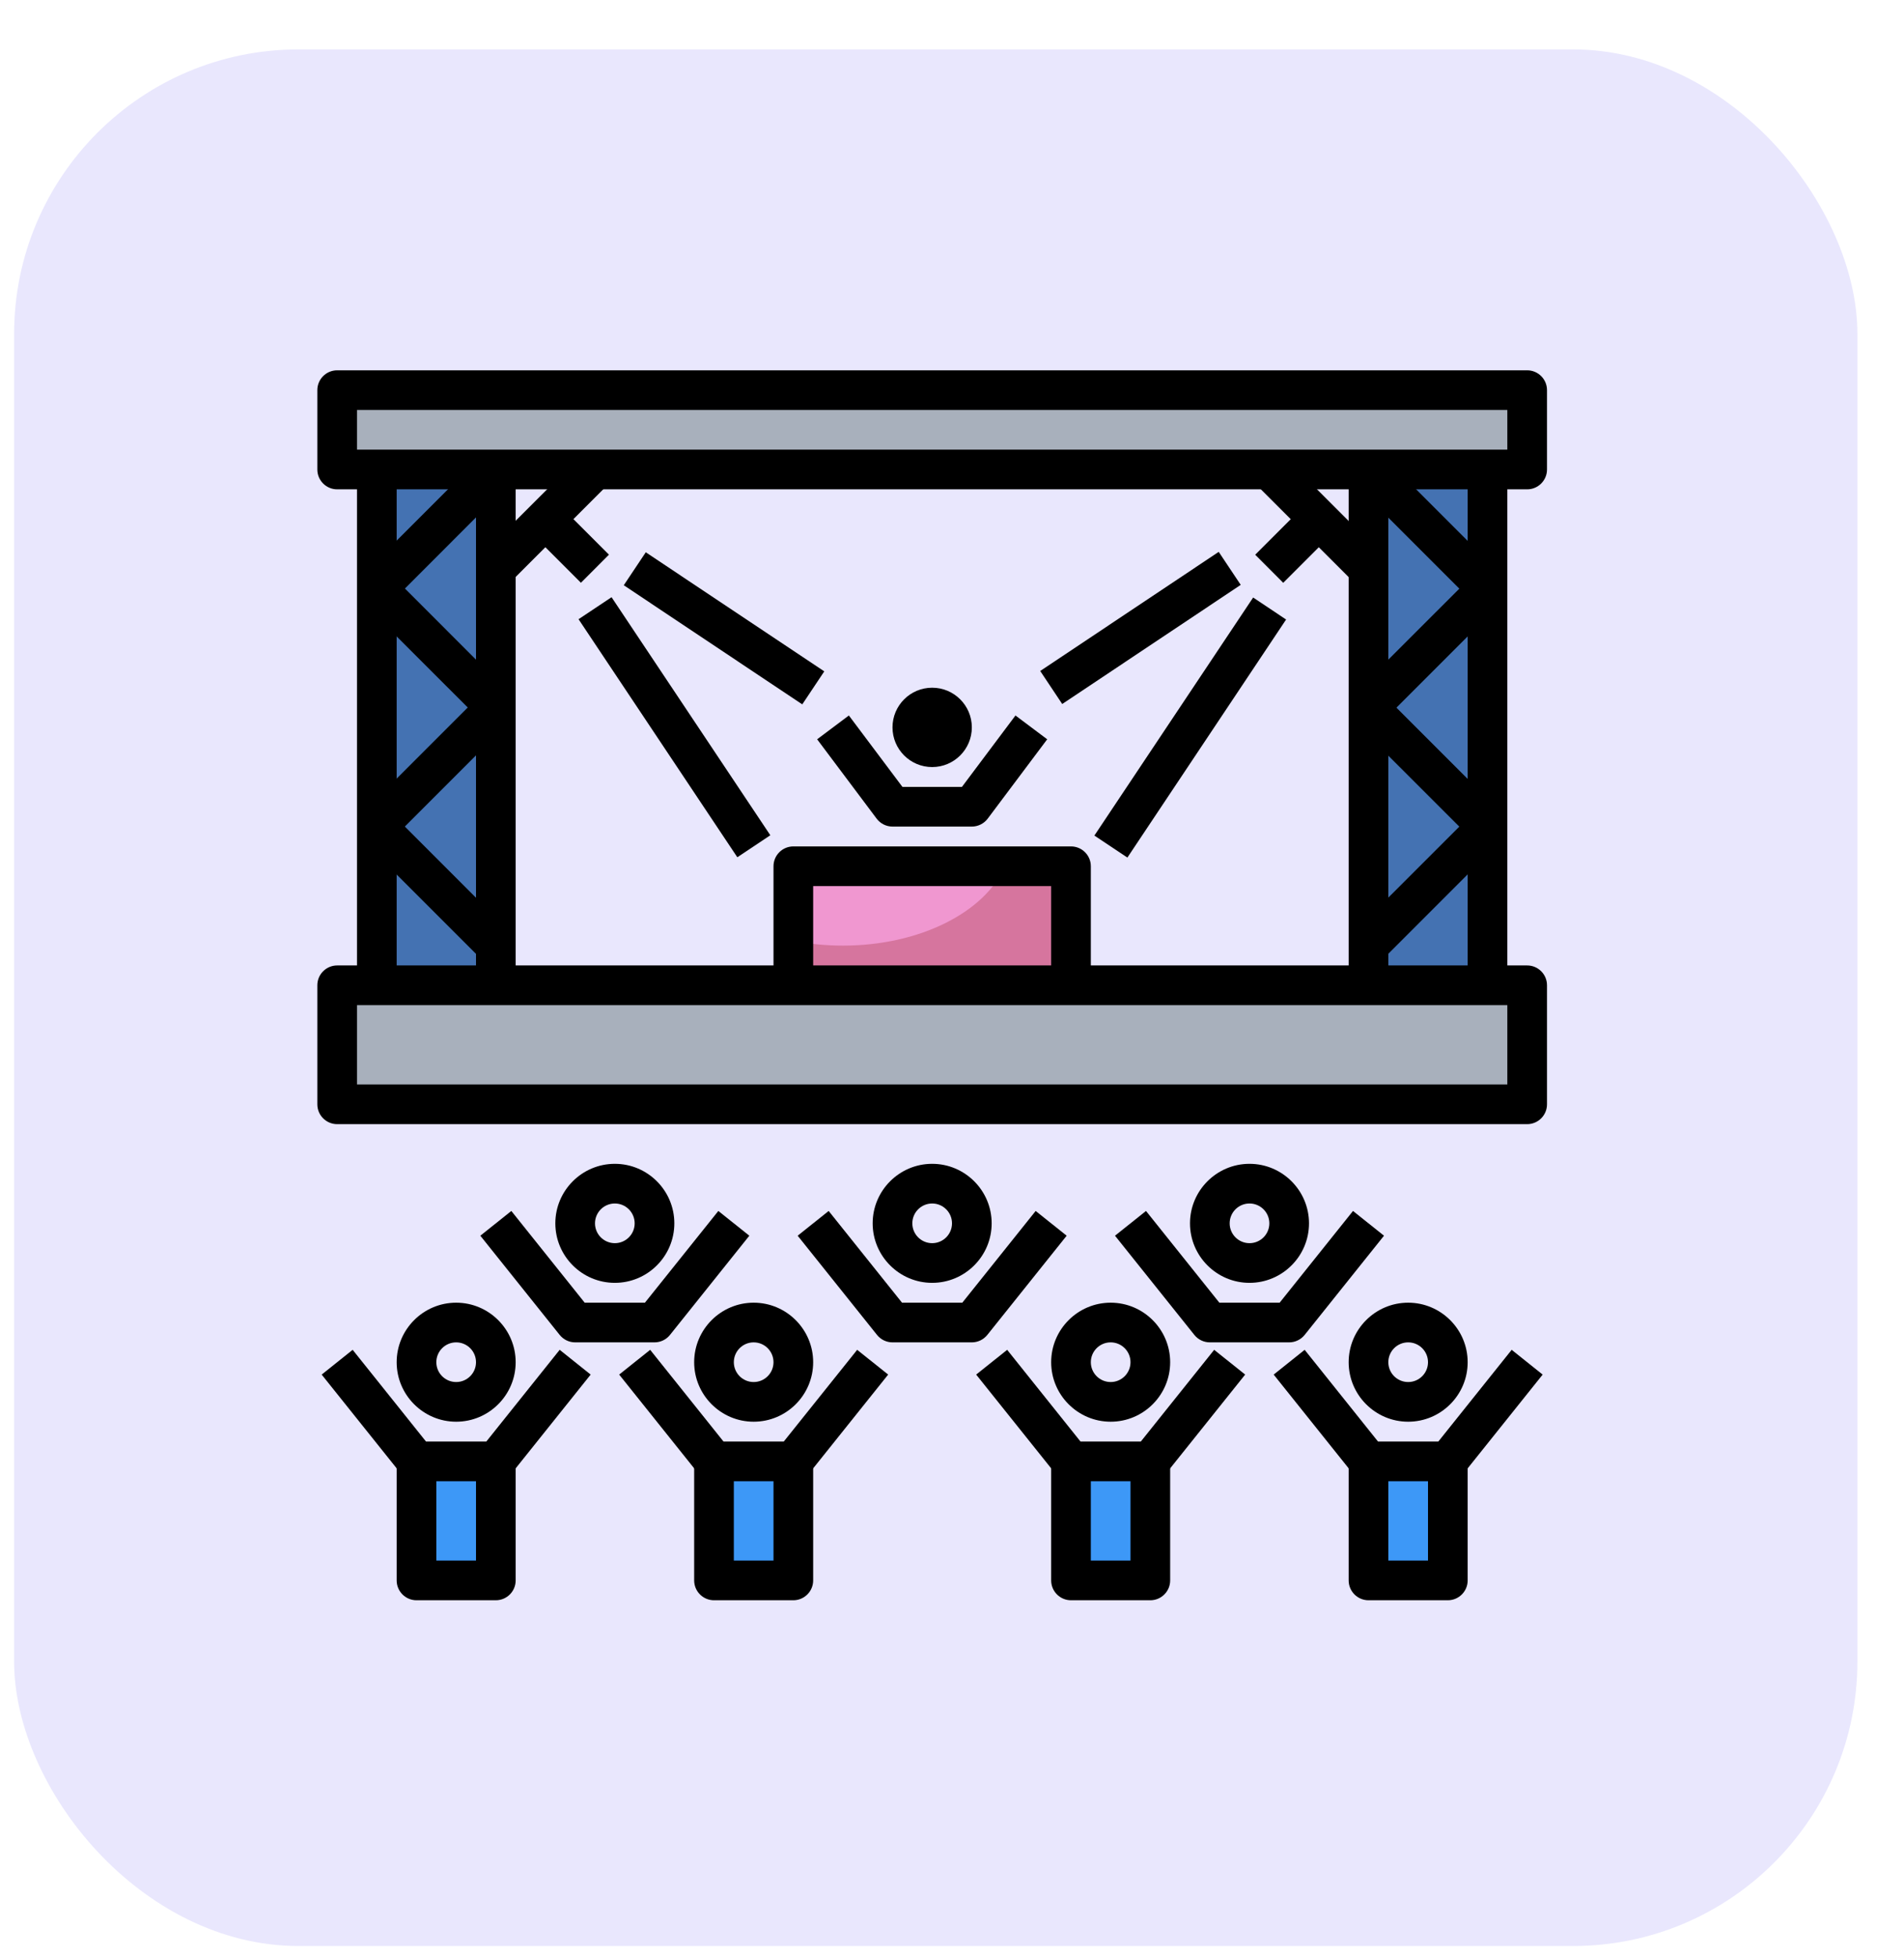 <svg width="36" height="37" viewBox="0 0 36 37" fill="none" xmlns="http://www.w3.org/2000/svg">
<rect x="0.267" y="0.934" width="34.852" height="35.852" rx="5.378" fill="#E9E7FD"/>
<g clip-path="url(#clip0_808_4240)">
<path d="M25.875 8.875H28.125V18.625H25.875V8.875Z" fill="#4472B2"/>
<path d="M7.125 8.875H9.375V18.625H7.125V8.875Z" fill="#4472B2"/>
<path d="M6.375 7.375H28.875V8.875H6.375V7.375Z" fill="#A8B0BC"/>
<path d="M20.25 18.625V16.375H15V18.625" fill="#D6759E"/>
<path d="M15 16.375V17.784C15.297 17.843 15.611 17.875 15.938 17.875C17.396 17.875 18.623 17.24 19.002 16.375H15Z" fill="#F097D0"/>
<path d="M6.375 18.625H28.875V20.875H6.375V18.625Z" fill="#A8B0BC"/>
<path d="M9.375 27.625V29.875H7.875V27.625" fill="#3D98F7"/>
<path d="M15 27.625V29.875H13.5V27.625" fill="#3D98F7"/>
<path d="M21.75 27.625V29.875H20.25V27.625" fill="#3D98F7"/>
<path d="M27.375 27.625V29.875H25.875V27.625" fill="#3D98F7"/>
<path d="M28.875 9.25H6.375C6.168 9.25 6 9.082 6 8.875V7.375C6 7.168 6.168 7 6.375 7H28.875C29.082 7 29.25 7.168 29.25 7.375V8.875C29.25 9.082 29.082 9.25 28.875 9.25ZM6.75 8.5H28.5V7.75H6.75V8.5Z" fill="black"/>
<path d="M28.875 21.25H6.375C6.168 21.25 6 21.082 6 20.875V18.625C6 18.418 6.168 18.25 6.375 18.25H28.875C29.082 18.25 29.25 18.418 29.25 18.625V20.875C29.25 21.082 29.082 21.25 28.875 21.25ZM6.75 20.5H28.5V19H6.75V20.5Z" fill="black"/>
<path d="M6.75 8.875H7.5V18.625H6.75V8.875Z" fill="black"/>
<path d="M9 8.875H9.75V18.625H9V8.875Z" fill="black"/>
<path d="M6.859 10.86L9.109 8.611L9.639 9.141L7.39 11.391L6.859 10.86Z" fill="black"/>
<path d="M6.859 11.39L7.39 10.859L9.639 13.109L9.109 13.639L6.859 11.39Z" fill="black"/>
<path d="M6.859 15.359L9.108 13.11L9.639 13.64L7.389 15.89L6.859 15.359Z" fill="black"/>
<path d="M6.858 15.89L7.389 15.359L9.638 17.609L9.108 18.139L6.858 15.89Z" fill="black"/>
<path d="M27.75 8.875H28.5V18.625H27.75V8.875Z" fill="black"/>
<path d="M25.5 8.875H26.25V18.625H25.5V8.875Z" fill="black"/>
<path d="M25.607 9.143L26.138 8.612L28.387 10.862L27.857 11.392L25.607 9.143Z" fill="black"/>
<path d="M25.607 13.112L27.857 10.863L28.387 11.393L26.137 13.643L25.607 13.112Z" fill="black"/>
<path d="M25.607 13.642L26.137 13.111L28.387 15.361L27.857 15.891L25.607 13.642Z" fill="black"/>
<path d="M25.606 17.611L27.856 15.362L28.386 15.892L26.137 18.142L25.606 17.611Z" fill="black"/>
<path d="M23.732 9.142L24.263 8.611L26.137 10.486L25.607 11.016L23.732 9.142Z" fill="black"/>
<path d="M23.733 10.486L24.858 9.361L25.388 9.892L24.263 11.017L23.733 10.486Z" fill="black"/>
<path d="M20.692 15.795L23.694 11.295L24.317 11.711L21.316 16.211L20.692 15.795Z" fill="black"/>
<path d="M19.668 12.684L23.043 10.432L23.459 11.056L20.084 13.308L19.668 12.684Z" fill="black"/>
<path d="M9.109 10.485L10.984 8.611L11.514 9.141L9.64 11.016L9.109 10.485Z" fill="black"/>
<path d="M9.859 9.891L10.389 9.36L11.514 10.485L10.984 11.016L9.859 9.891Z" fill="black"/>
<path d="M10.939 11.705L11.563 11.289L14.565 15.789L13.941 16.205L10.939 11.705Z" fill="black"/>
<path d="M11.794 11.063L12.21 10.44L15.585 12.691L15.169 13.315L11.794 11.063Z" fill="black"/>
<path d="M20.625 18.625H19.875V16.75H15.375V18.625H14.625V16.375C14.625 16.168 14.793 16 15 16H20.25C20.457 16 20.625 16.168 20.625 16.375V18.625Z" fill="black"/>
<path d="M17.625 14.5C17.211 14.5 16.875 14.164 16.875 13.75C16.875 13.336 17.211 13 17.625 13C18.039 13 18.375 13.336 18.375 13.75C18.375 14.164 18.039 14.5 17.625 14.5Z" fill="black"/>
<path d="M18.375 15.625H16.875C16.757 15.625 16.646 15.569 16.575 15.475L15.45 13.975L16.05 13.525L17.063 14.875H18.188L19.2 13.525L19.8 13.975L18.675 15.475C18.604 15.569 18.493 15.625 18.375 15.625Z" fill="black"/>
<path d="M8.625 26.875C8.005 26.875 7.5 26.37 7.5 25.75C7.5 25.13 8.005 24.625 8.625 24.625C9.245 24.625 9.75 25.13 9.75 25.75C9.75 26.37 9.245 26.875 8.625 26.875ZM8.625 25.375C8.418 25.375 8.25 25.543 8.25 25.75C8.25 25.957 8.418 26.125 8.625 26.125C8.832 26.125 9 25.957 9 25.75C9 25.543 8.832 25.375 8.625 25.375Z" fill="black"/>
<path d="M9.375 28H7.875C7.761 28 7.653 27.948 7.582 27.859L6.082 25.984L6.668 25.516L8.055 27.25H9.195L10.582 25.516L11.168 25.984L9.668 27.859C9.597 27.948 9.489 28 9.375 28Z" fill="black"/>
<path d="M9.375 30.25H7.875C7.668 30.25 7.5 30.082 7.5 29.875V27.625H8.25V29.5H9V27.625H9.75V29.875C9.75 30.082 9.582 30.25 9.375 30.25Z" fill="black"/>
<path d="M14.25 26.875C13.63 26.875 13.125 26.37 13.125 25.75C13.125 25.13 13.63 24.625 14.25 24.625C14.87 24.625 15.375 25.13 15.375 25.75C15.375 26.37 14.87 26.875 14.25 26.875ZM14.25 25.375C14.043 25.375 13.875 25.543 13.875 25.75C13.875 25.957 14.043 26.125 14.25 26.125C14.457 26.125 14.625 25.957 14.625 25.75C14.625 25.543 14.457 25.375 14.25 25.375Z" fill="black"/>
<path d="M15 28H13.5C13.386 28 13.278 27.948 13.207 27.859L11.707 25.984L12.293 25.516L13.68 27.25H14.819L16.207 25.516L16.793 25.984L15.293 27.859C15.222 27.948 15.114 28 15 28Z" fill="black"/>
<path d="M15 30.25H13.5C13.293 30.25 13.125 30.082 13.125 29.875V27.625H13.875V29.5H14.625V27.625H15.375V29.875C15.375 30.082 15.207 30.25 15 30.25Z" fill="black"/>
<path d="M21 26.875C20.38 26.875 19.875 26.37 19.875 25.75C19.875 25.13 20.38 24.625 21 24.625C21.62 24.625 22.125 25.13 22.125 25.75C22.125 26.37 21.62 26.875 21 26.875ZM21 25.375C20.793 25.375 20.625 25.543 20.625 25.75C20.625 25.957 20.793 26.125 21 26.125C21.207 26.125 21.375 25.957 21.375 25.75C21.375 25.543 21.207 25.375 21 25.375Z" fill="black"/>
<path d="M21.75 28H20.25C20.136 28 20.028 27.948 19.957 27.859L18.457 25.984L19.043 25.516L20.43 27.25H21.57L22.957 25.516L23.543 25.984L22.043 27.859C21.971 27.948 21.864 28 21.75 28Z" fill="black"/>
<path d="M21.75 30.25H20.25C20.043 30.25 19.875 30.082 19.875 29.875V27.625H20.625V29.5H21.375V27.625H22.125V29.875C22.125 30.082 21.957 30.25 21.75 30.25Z" fill="black"/>
<path d="M26.625 26.875C26.005 26.875 25.5 26.37 25.5 25.75C25.5 25.13 26.005 24.625 26.625 24.625C27.245 24.625 27.75 25.13 27.75 25.75C27.75 26.37 27.245 26.875 26.625 26.875ZM26.625 25.375C26.418 25.375 26.25 25.543 26.25 25.75C26.25 25.957 26.418 26.125 26.625 26.125C26.832 26.125 27 25.957 27 25.75C27 25.543 26.832 25.375 26.625 25.375Z" fill="black"/>
<path d="M27.375 28H25.875C25.761 28 25.653 27.948 25.582 27.859L24.082 25.984L24.668 25.516L26.055 27.25H27.195L28.582 25.516L29.168 25.984L27.668 27.859C27.596 27.948 27.489 28 27.375 28Z" fill="black"/>
<path d="M27.375 30.25H25.875C25.668 30.25 25.5 30.082 25.5 29.875V27.625H26.25V29.5H27V27.625H27.75V29.875C27.75 30.082 27.582 30.25 27.375 30.25Z" fill="black"/>
<path d="M23.625 24.25C23.005 24.25 22.5 23.745 22.5 23.125C22.5 22.505 23.005 22 23.625 22C24.245 22 24.75 22.505 24.75 23.125C24.75 23.745 24.245 24.25 23.625 24.25ZM23.625 22.75C23.418 22.75 23.25 22.918 23.25 23.125C23.25 23.332 23.418 23.5 23.625 23.5C23.832 23.5 24 23.332 24 23.125C24 22.918 23.832 22.75 23.625 22.75Z" fill="black"/>
<path d="M24.375 25.375H22.875C22.761 25.375 22.653 25.323 22.582 25.234L21.082 23.359L21.668 22.891L23.055 24.625H24.195L25.582 22.891L26.168 23.359L24.668 25.234C24.596 25.323 24.489 25.375 24.375 25.375Z" fill="black"/>
<path d="M17.625 24.25C17.005 24.25 16.5 23.745 16.5 23.125C16.5 22.505 17.005 22 17.625 22C18.245 22 18.75 22.505 18.75 23.125C18.75 23.745 18.245 24.25 17.625 24.25ZM17.625 22.75C17.418 22.75 17.25 22.918 17.25 23.125C17.25 23.332 17.418 23.5 17.625 23.5C17.832 23.5 18 23.332 18 23.125C18 22.918 17.832 22.75 17.625 22.75Z" fill="black"/>
<path d="M18.375 25.375H16.875C16.761 25.375 16.653 25.323 16.582 25.234L15.082 23.359L15.668 22.891L17.055 24.625H18.195L19.582 22.891L20.168 23.359L18.668 25.234C18.596 25.323 18.489 25.375 18.375 25.375Z" fill="black"/>
<path d="M11.625 24.25C11.005 24.25 10.5 23.745 10.5 23.125C10.5 22.505 11.005 22 11.625 22C12.245 22 12.75 22.505 12.75 23.125C12.75 23.745 12.245 24.25 11.625 24.25ZM11.625 22.75C11.418 22.75 11.25 22.918 11.25 23.125C11.25 23.332 11.418 23.5 11.625 23.5C11.832 23.5 12 23.332 12 23.125C12 22.918 11.832 22.75 11.625 22.75Z" fill="black"/>
<path d="M12.375 25.375H10.875C10.761 25.375 10.653 25.323 10.582 25.234L9.082 23.359L9.668 22.891L11.055 24.625H12.194L13.582 22.891L14.168 23.359L12.668 25.234C12.597 25.323 12.489 25.375 12.375 25.375Z" fill="black"/>
</g>
<defs>
<clipPath id="clip0_808_4240">
<rect width="24" height="24" fill="white" transform="translate(6 6.667)"/>
</clipPath>
</defs>
</svg>
